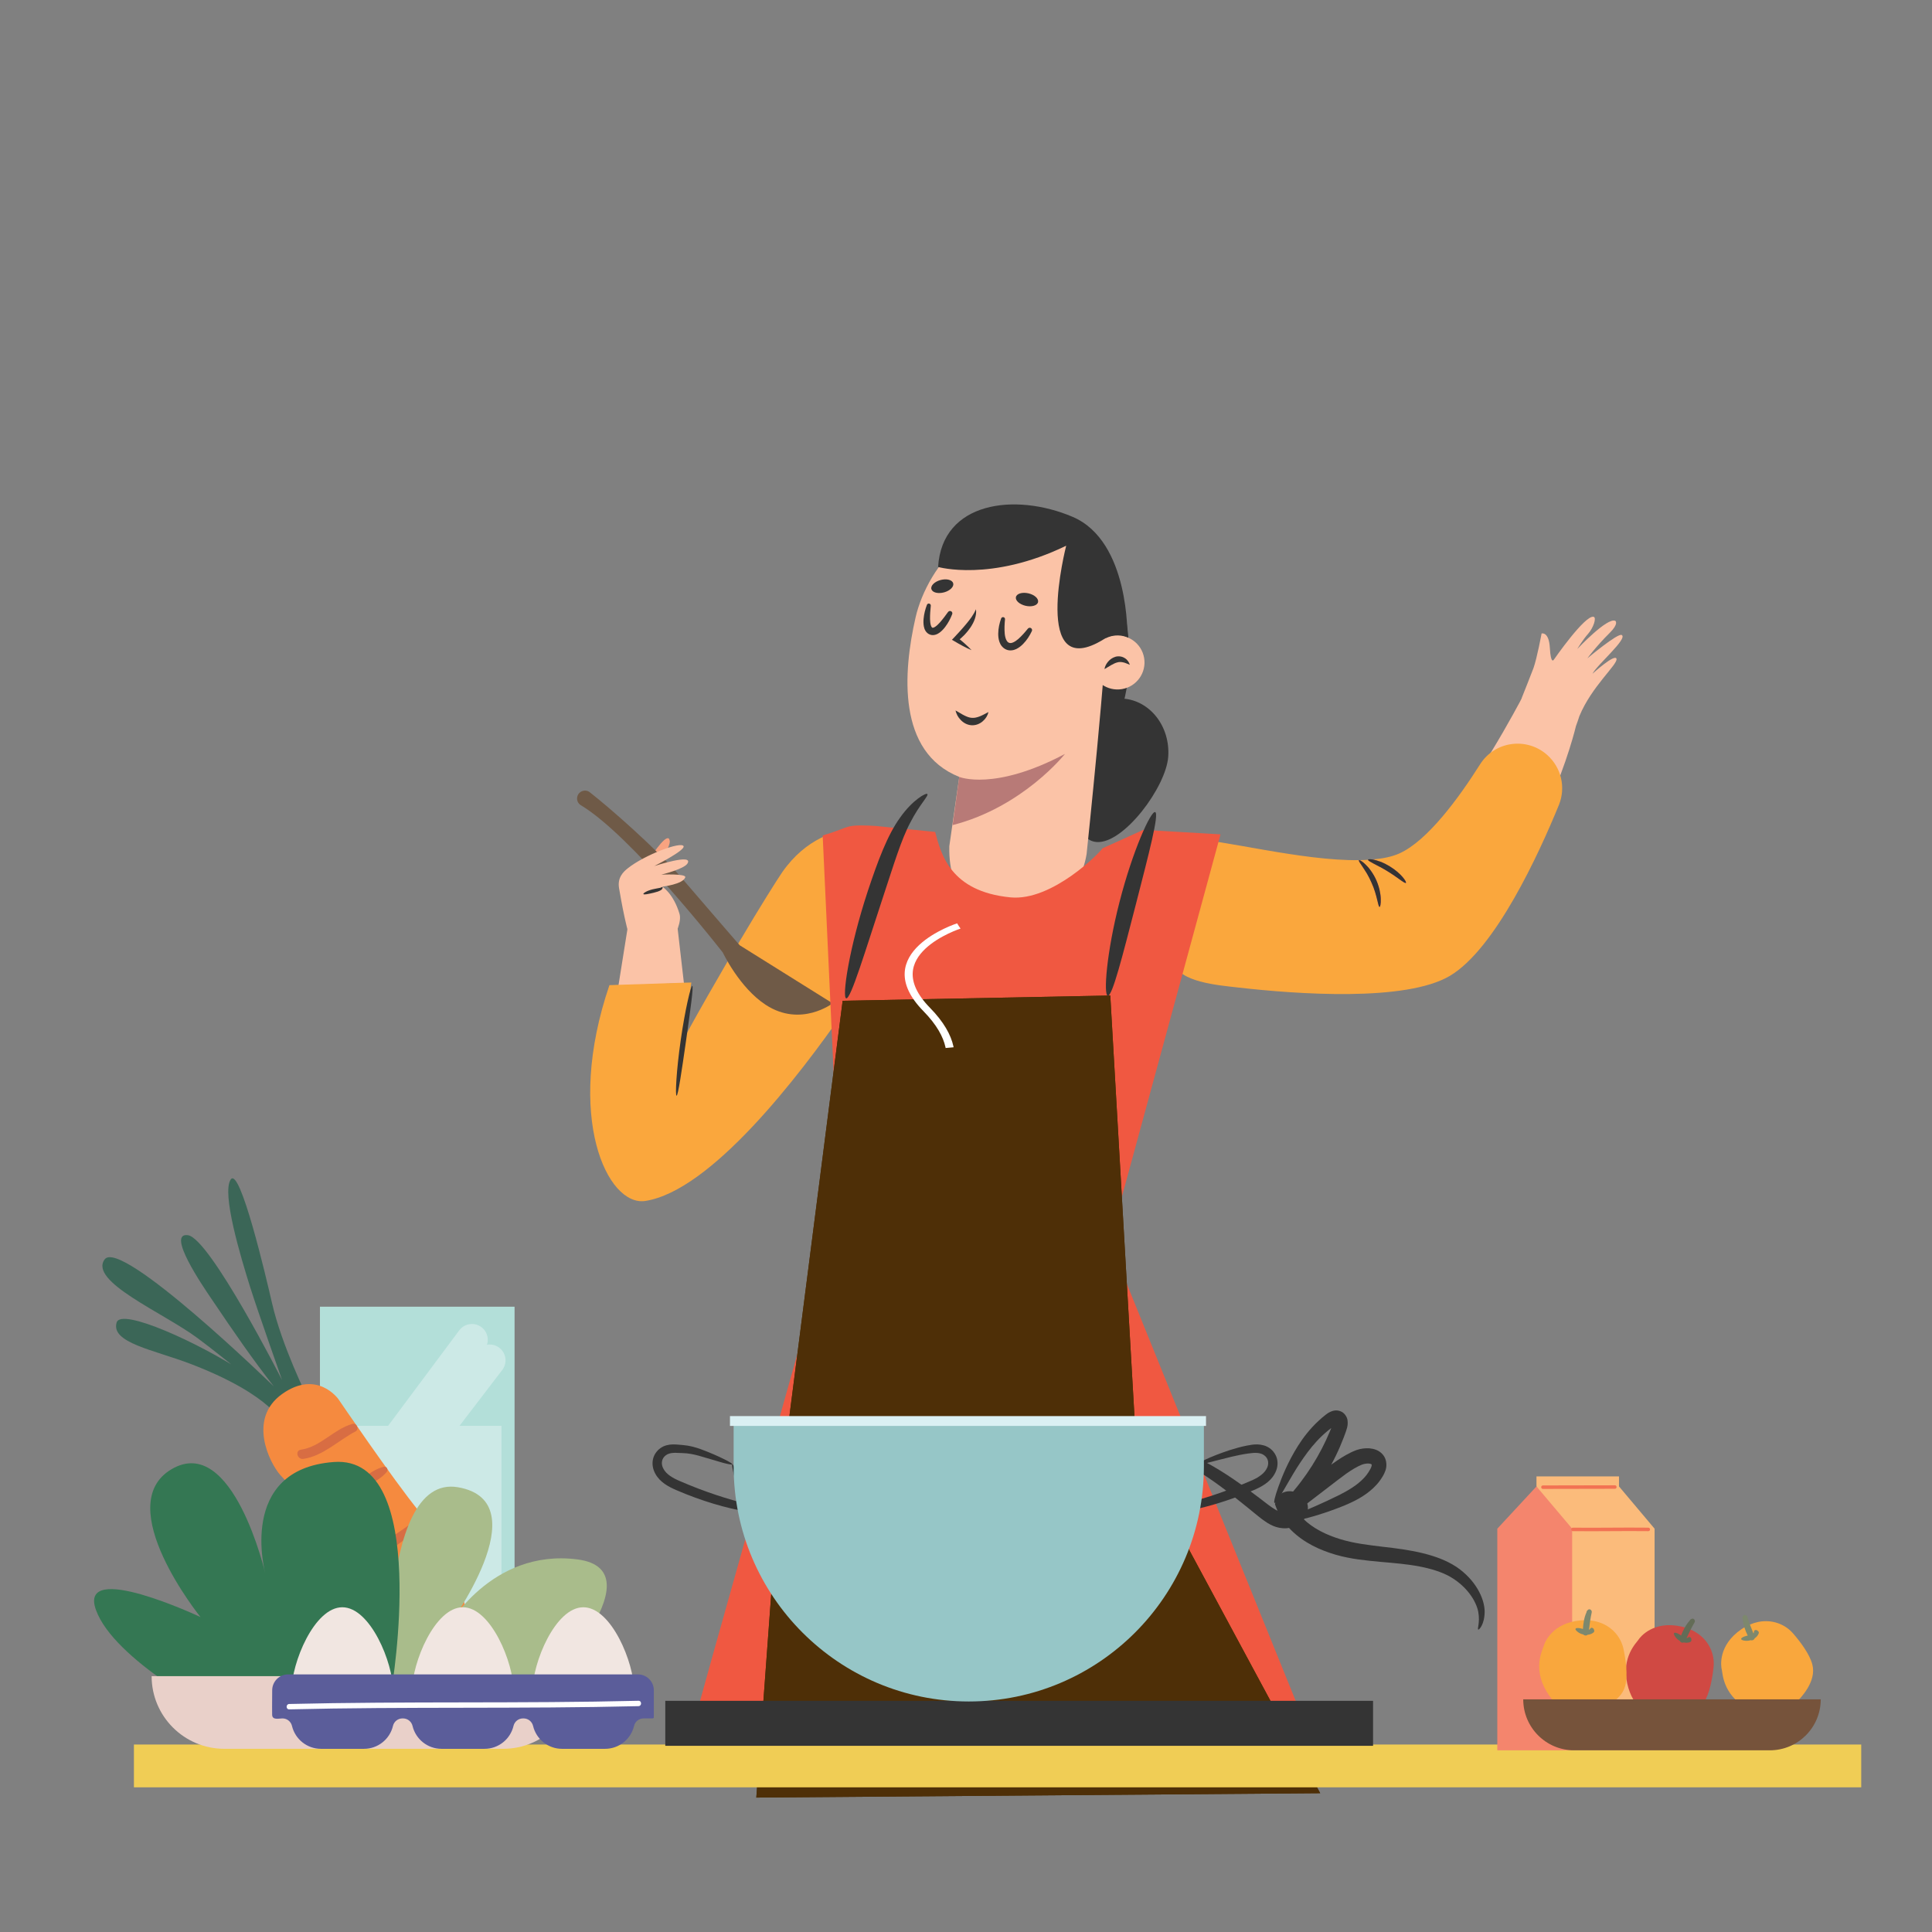 <svg xmlns="http://www.w3.org/2000/svg" xmlns:xlink="http://www.w3.org/1999/xlink" viewBox="0 0 1000 1000" width="1000" height="1000" preserveAspectRatio="xMidYMid meet" style="width: 100%; height: 100%; transform: translate3d(0px, 0px, 0px); content-visibility: visible;" id="Cooking"><rect x="0" y="0" width="1000" height="1000" fill="#808080" stroke="none"/><defs><clipPath id="__lottie_element_1904"><rect width="1000" height="1000" x="0" y="0"/></clipPath></defs><g clip-path="url(#__lottie_element_1904)"><g transform="matrix(9.182,0.63,-0.63,9.182,454.494,246.482)" opacity="1" style="display: block;"><g opacity="1" transform="matrix(1,0,0,1,14.597,14.618)"><path fill="rgb(52,52,52)" fill-opacity="1" d=" M2.762,-0.001 C2.762,1.702 0.604,5.066 -0.922,5.066 C-2.447,5.066 -2.762,1.702 -2.762,-0.001 C-2.762,-1.704 -1.526,-3.083 -0.001,-3.083 C1.525,-3.083 2.762,-1.704 2.762,-0.001z"/></g><g opacity="1" transform="matrix(1,0,0,1,9.581,8.291)"><path fill="rgb(52,52,52)" fill-opacity="1" d=" M2.951,7.533 C2.951,7.533 6.916,4.272 4.393,-2.88 C2.752,-7.534 -6.916,5.71 2.951,7.533z"/></g><g opacity="1" transform="matrix(1,0,0,1,7.853,12.927)"><path fill="rgb(251,195,167)" fill-opacity="1" d=" M-5.204,-5.157 C-4.761,-7.953 -1.977,-12.628 2.969,-9.751 C4.525,-8.845 5.187,-7.195 5.503,-5.48 C5.724,-4.285 5.301,7.464 5.301,7.464 C4.882,12.172 -2.189,13.289 -2.432,7.557 C-2.432,7.557 -2.141,3.632 -2.141,3.632 C-5.724,2.481 -5.701,-2.018 -5.204,-5.157z"/></g><g opacity="1" transform="matrix(1,0,0,1,8.539,17.076)"><path fill="rgb(184,122,119)" fill-opacity="1" d=" M-2.827,-0.517 C-2.827,-0.517 -0.803,0.16 3.015,-2.213 C3.015,-2.213 0.869,0.928 -3.015,2.213 C-3.015,2.213 -2.827,-0.517 -2.827,-0.517z"/></g><g opacity="1" transform="matrix(1,0,0,1,14.149,9.528)"><path fill="rgb(251,195,167)" fill-opacity="1" d=" M1.477,-0.358 C1.675,0.457 1.174,1.279 0.359,1.477 C-0.457,1.674 -1.279,1.174 -1.477,0.359 C-1.675,-0.457 -1.174,-1.278 -0.359,-1.476 C0.456,-1.674 1.279,-1.173 1.477,-0.358z"/></g><g opacity="1" transform="matrix(1,0,0,1,14.148,9.554)"><path fill="rgb(52,52,52)" fill-opacity="1" d=" M-0.704,0.398 C-0.689,0.238 -0.623,0.092 -0.529,-0.035 C-0.434,-0.164 -0.302,-0.273 -0.135,-0.337 C0.033,-0.399 0.239,-0.384 0.389,-0.299 C0.546,-0.222 0.646,-0.085 0.704,0.059 C0.548,0.012 0.425,-0.043 0.303,-0.055 C0.184,-0.07 0.082,-0.064 -0.023,-0.023 C-0.236,0.053 -0.444,0.223 -0.704,0.398z"/></g><g opacity="1" transform="matrix(1,0,0,1,6.174,13.211)"><path fill="rgb(52,52,52)" fill-opacity="1" d=" M-0.928,-0.365 C-0.736,-0.282 -0.58,-0.185 -0.421,-0.122 C-0.264,-0.055 -0.119,-0.012 0.019,-0.014 C0.157,-0.013 0.296,-0.054 0.448,-0.124 C0.599,-0.195 0.752,-0.297 0.928,-0.404 C0.894,-0.199 0.794,-0.011 0.638,0.139 C0.488,0.291 0.261,0.404 0.018,0.402 C-0.225,0.402 -0.445,0.291 -0.598,0.148 C-0.76,0.009 -0.866,-0.17 -0.928,-0.365z"/></g><g opacity="1" transform="matrix(1,0,0,1,5.41,8.245)"><path fill="rgb(52,52,52)" fill-opacity="1" d=" M0.592,-1.156 C0.637,-0.981 0.615,-0.792 0.57,-0.617 C0.524,-0.439 0.446,-0.273 0.358,-0.117 C0.176,0.195 -0.051,0.466 -0.324,0.701 C-0.324,0.701 -0.35,0.486 -0.35,0.486 C-0.054,0.692 0.236,0.906 0.505,1.156 C0.157,1.036 -0.169,0.883 -0.491,0.721 C-0.491,0.721 -0.637,0.648 -0.637,0.648 C-0.637,0.648 -0.517,0.505 -0.517,0.505 C-0.412,0.38 -0.308,0.244 -0.204,0.115 C-0.102,-0.019 0.003,-0.15 0.098,-0.285 C0.292,-0.557 0.476,-0.82 0.592,-1.156z"/></g><g opacity="1" transform="matrix(1,0,0,1,8.288,8.359)"><path fill="rgb(52,52,52)" fill-opacity="1" d=" M-0.616,-0.813 C-0.624,-0.548 -0.618,-0.273 -0.578,-0.025 C-0.54,0.224 -0.438,0.449 -0.301,0.482 C-0.179,0.536 0.032,0.411 0.208,0.232 C0.383,0.054 0.55,-0.163 0.7,-0.378 C0.7,-0.378 0.704,-0.383 0.704,-0.383 C0.746,-0.444 0.828,-0.459 0.888,-0.417 C0.94,-0.381 0.958,-0.316 0.936,-0.26 C0.828,0.013 0.691,0.265 0.493,0.497 C0.394,0.611 0.28,0.72 0.129,0.807 C-0.017,0.891 -0.238,0.946 -0.436,0.872 C-0.632,0.803 -0.772,0.636 -0.837,0.48 C-0.906,0.322 -0.932,0.165 -0.941,0.014 C-0.958,-0.289 -0.915,-0.571 -0.836,-0.852 C-0.819,-0.912 -0.757,-0.947 -0.698,-0.93 C-0.647,-0.917 -0.614,-0.869 -0.616,-0.818 C-0.616,-0.818 -0.616,-0.813 -0.616,-0.813z"/></g><g opacity="1" transform="matrix(1,0,0,1,3.903,7.829)"><path fill="rgb(52,52,52)" fill-opacity="1" d=" M-0.447,-0.758 C-0.456,-0.508 -0.458,-0.251 -0.438,-0.012 C-0.425,0.107 -0.408,0.223 -0.374,0.318 C-0.34,0.417 -0.293,0.463 -0.268,0.462 C-0.252,0.471 -0.182,0.453 -0.102,0.385 C-0.022,0.322 0.054,0.232 0.128,0.139 C0.274,-0.05 0.413,-0.266 0.544,-0.478 C0.544,-0.478 0.548,-0.482 0.548,-0.482 C0.587,-0.544 0.668,-0.563 0.73,-0.525 C0.783,-0.492 0.804,-0.428 0.786,-0.372 C0.704,-0.112 0.598,0.132 0.445,0.365 C0.369,0.482 0.281,0.594 0.163,0.699 C0.102,0.751 0.032,0.801 -0.057,0.837 C-0.146,0.874 -0.266,0.893 -0.378,0.859 C-0.489,0.829 -0.584,0.753 -0.641,0.674 C-0.699,0.594 -0.732,0.513 -0.753,0.437 C-0.794,0.283 -0.804,0.14 -0.801,0.001 C-0.795,-0.279 -0.746,-0.541 -0.667,-0.801 C-0.649,-0.86 -0.586,-0.893 -0.527,-0.874 C-0.477,-0.86 -0.445,-0.814 -0.447,-0.764 C-0.447,-0.764 -0.447,-0.758 -0.447,-0.758z"/></g><g opacity="1" transform="matrix(1,0,0,1,8.83,6.348)"><path fill="rgb(52,52,52)" fill-opacity="1" d=" M0.63,0.1 C0.6,0.295 0.293,0.41 -0.055,0.355 C-0.404,0.3 -0.661,0.097 -0.631,-0.098 C-0.601,-0.295 -0.293,-0.41 0.055,-0.355 C0.403,-0.3 0.66,-0.096 0.63,0.1z"/></g><g opacity="1" transform="matrix(1,0,0,1,4.026,5.924)"><path fill="rgb(52,52,52)" fill-opacity="1" d=" M0.6,-0.208 C0.668,-0.021 0.455,0.225 0.124,0.339 C-0.208,0.454 -0.531,0.395 -0.6,0.208 C-0.668,0.02 -0.455,-0.225 -0.123,-0.339 C0.208,-0.454 0.532,-0.395 0.6,-0.208z"/></g><g opacity="1" transform="matrix(1,0,0,1,9.162,6.131)"><path fill="rgb(52,52,52)" fill-opacity="1" d=" M-5.445,-1.27 C-5.445,-1.27 -2.425,-0.618 1.66,-2.955 C1.66,-2.955 0.183,4.992 4.146,2.136 C4.146,2.136 4.697,1.714 5.288,1.89 C5.288,1.89 5.445,1.941 5.445,1.941 C5.445,1.941 5.224,-3.456 1.903,-4.602 C-1.417,-5.749 -5.474,-4.954 -5.445,-1.27z"/></g></g><g transform="matrix(6.9,0.129,-0.129,6.9,591.263,279.913)" opacity="1" style="display: block;"><g opacity="1" transform="matrix(1,0,0,1,25.793,18.914)"><path fill="rgb(251,195,167)" fill-opacity="1" d=" M-2.185,10.463 C-4.127,11.979 -6.675,13.141 -9.046,13.991 C-9.728,11.411 -10.328,8.814 -10.773,6.192 C-8.92,5.809 -6.896,5.114 -4.989,3.815 C-2.091,1.84 1.767,-5.453 2.732,-7.339 C2.78,-7.438 2.829,-7.537 2.877,-7.636 C2.877,-7.636 2.87,-7.639 2.87,-7.639 C2.87,-7.639 3.618,-9.619 3.718,-9.918 C3.97,-10.668 4.277,-12.523 4.277,-12.523 C4.277,-12.523 4.825,-12.704 4.918,-11.449 C5.01,-10.193 5.227,-10.566 5.227,-10.566 C5.227,-10.566 7.503,-13.991 8.155,-13.847 C8.398,-13.792 8.15,-13.01 7.762,-12.559 C7.375,-12.11 6.974,-11.407 6.974,-11.407 C6.974,-11.407 9.194,-13.861 9.79,-13.572 C9.79,-13.572 10.086,-13.383 9.376,-12.654 C8.391,-11.643 7.744,-10.723 7.744,-10.723 C7.744,-10.723 9.995,-12.68 10.287,-12.523 C10.773,-12.264 8.493,-10.268 8.152,-9.578 C8.152,-9.578 9.837,-11.167 9.932,-10.722 C10.023,-10.296 8.099,-8.619 7.226,-6.375 C7.161,-6.155 7.08,-5.903 6.982,-5.622 C6.982,-5.622 6.983,-5.623 6.983,-5.623 C6.983,-5.623 4.68,5.102 -2.185,10.463z"/></g><g opacity="1" transform="matrix(1,0,0,1,16.059,24.189)"><path fill="rgb(250,167,61)" fill-opacity="1" d=" M14.605,-8.695 C15.68,-7.772 16.06,-6.279 15.548,-4.958 C14.119,-1.269 10.993,5.909 7.615,8.005 C4.326,10.033 -3.841,9.594 -8.247,9.176 C-9.716,9.037 -12.773,8.846 -13.059,7.398 C-13.059,7.398 -14.615,5.064 -14.615,5.064 C-16.465,3.109 -14.534,-1.328 -11.895,-1.865 C-9.886,-1.955 -3.676,-0.395 0.654,-0.546 C0.645,-0.546 0.635,-0.546 0.635,-0.535 C0.555,-0.455 1.174,0.164 1.605,1.124 C2.054,2.055 2.126,2.936 2.245,2.936 C2.295,2.936 2.345,2.716 2.325,2.346 C2.315,1.976 2.205,1.465 1.975,0.954 C1.734,0.435 1.416,0.035 1.146,-0.215 C0.916,-0.434 0.725,-0.546 0.654,-0.546 C0.884,-0.555 1.105,-0.564 1.314,-0.585 C1.314,-0.465 2.004,-0.215 2.764,0.236 C3.544,0.686 4.106,1.176 4.186,1.096 C4.265,1.026 3.805,0.374 2.965,-0.115 C2.456,-0.416 1.964,-0.565 1.654,-0.615 C2.424,-0.695 3.105,-0.845 3.654,-1.105 C5.736,-2.083 8.021,-5.326 9.585,-7.906 C10.652,-9.664 13.044,-10.034 14.605,-8.695z"/></g><g opacity="1" transform="matrix(1,0,0,1,17.509,25.384)"><path fill="rgb(240,88,65)" fill-opacity="1" d=" M0.875,1.15 C0.895,1.52 0.845,1.74 0.795,1.74 C0.675,1.74 0.605,0.861 0.155,-0.07 C-0.275,-1.03 -0.895,-1.65 -0.815,-1.73 C-0.815,-1.741 -0.805,-1.74 -0.795,-1.74 C-0.725,-1.74 -0.535,-1.63 -0.305,-1.411 C-0.035,-1.161 0.285,-0.759 0.525,-0.24 C0.755,0.271 0.865,0.78 0.875,1.15z"/></g><g opacity="1" transform="matrix(1,0,0,1,18.85,24.469)"><path fill="rgb(240,88,65)" fill-opacity="1" d=" M1.395,0.815 C1.315,0.895 0.755,0.405 -0.025,-0.045 C-0.785,-0.496 -1.475,-0.746 -1.475,-0.866 C-1.355,-0.866 -1.245,-0.875 -1.135,-0.895 C-0.825,-0.845 -0.335,-0.696 0.175,-0.395 C1.015,0.094 1.475,0.745 1.395,0.815z"/></g><g opacity="1" transform="matrix(1,0,0,1,17.509,25.384)"><path fill="rgb(52,52,52)" fill-opacity="1" d=" M0.795,1.74 C0.675,1.74 0.605,0.86 0.155,-0.071 C-0.275,-1.031 -0.895,-1.65 -0.815,-1.73 C-0.815,-1.74 -0.805,-1.74 -0.795,-1.74 C-0.725,-1.74 -0.535,-1.63 -0.305,-1.41 C-0.035,-1.16 0.285,-0.76 0.525,-0.24 C0.755,0.27 0.865,0.78 0.875,1.15 C0.895,1.52 0.845,1.74 0.795,1.74z"/></g><g opacity="1" transform="matrix(1,0,0,1,18.85,24.454)"><path fill="rgb(52,52,52)" fill-opacity="1" d=" M1.395,0.83 C1.315,0.91 0.755,0.42 -0.025,-0.03 C-0.785,-0.481 -1.475,-0.731 -1.475,-0.851 C-1.475,-0.851 -1.475,-0.86 -1.475,-0.86 C-1.465,-0.9 -1.335,-0.91 -1.135,-0.88 C-0.825,-0.83 -0.335,-0.681 0.175,-0.38 C1.015,0.109 1.475,0.76 1.395,0.83z"/></g></g><g transform="matrix(6.864,-1.064,1.064,6.864,254.272,368.44)" opacity="1" style="display: block;"><g opacity="1" transform="matrix(1,0,0,1,8.745,19.546)"><path fill="rgb(251,195,167)" fill-opacity="1" d=" M-2.505,2.066 C-2.505,2.066 -0.993,-2.624 -0.993,-2.624 C-0.993,-2.624 2.505,-1.432 2.505,-1.432 C2.505,-1.432 2.346,2.624 2.346,2.624 C2.346,2.624 -2.505,2.066 -2.505,2.066z"/></g><g opacity="1" transform="matrix(1,0,0,1,14.156,25.207)"><path fill="rgb(250,167,61)" fill-opacity="1" d=" M11.266,-12.46 C11.266,-12.46 11.266,-12.46 11.266,-12.46 C12.556,-12.366 13.384,-11.048 12.91,-9.845 C12.91,-9.845 10.229,-3.038 10.229,-3.038 C10.229,-3.038 8.516,0.75 8.516,0.75 C4.276,5.22 -3.455,12.57 -8.395,12.57 C-11.255,12.57 -13.384,5.45 -8.574,-3.731 C-8.574,-3.731 -7.895,-3.65 -7.895,-3.65 C-7.895,-3.65 -3.064,-3.061 -3.064,-3.061 C-3.064,-3.061 -2.514,-2.99 -2.514,-2.99 C-2.514,-2.99 -2.674,-2.44 -2.674,-2.44 C-2.674,-2.44 -2.674,-2.43 -2.674,-2.43 C-2.674,-2.43 -3.624,0.95 -3.624,0.95 C-3.544,0.85 -3.465,0.75 -3.395,0.649 C-2.045,-1.101 -0.754,-2.71 0.396,-4.13 C0.746,-4.54 1.065,-4.94 1.385,-5.32 C3.455,-7.84 4.965,-9.57 5.445,-10.08 C7.585,-12.311 9.896,-12.57 11.266,-12.45 C11.266,-12.45 11.266,-12.46 11.266,-12.46z"/></g><g opacity="1" transform="matrix(1,0,0,1,10.47,26.425)"><path fill="rgb(52,52,52)" fill-opacity="1" d=" M-1.206,3.958 C-1.311,3.932 -0.936,2.111 -0.268,-0.077 C0.398,-2.269 1.103,-3.987 1.204,-3.95 C1.31,-3.913 0.776,-2.142 0.113,0.04 C-0.552,2.219 -1.098,3.986 -1.206,3.958z"/></g><g opacity="1" transform="matrix(1,0,0,1,10.793,11.983)"><path fill="rgb(248,163,128)" fill-opacity="1" d=" M-0.249,1.176 C0.037,0.875 0.875,-0.041 0.878,-0.451 C0.882,-1.175 -0.349,0.125 -0.883,0.725 C-0.659,0.868 -0.441,1.017 -0.249,1.176z"/></g><g opacity="1" transform="matrix(1,0,0,1,13.538,16.769)"><path fill="rgb(111,90,71)" fill-opacity="1" d=" M-8.162,-9.56 C-7.988,-9.941 -7.484,-10.025 -7.198,-9.719 C-5.876,-8.312 -2.912,-4.772 -1.422,-2.374 C0.69,1.025 2.089,3.253 2.089,3.253 C2.089,3.253 8.272,8.593 8.272,8.593 C8.272,8.593 5.658,10.025 3.338,7.949 C1.582,6.378 0.765,3.598 0.765,3.598 C0.765,3.598 -4.614,-6.064 -8.005,-8.867 C-8.21,-9.036 -8.272,-9.319 -8.162,-9.56z"/></g><g opacity="1" transform="matrix(1,0,0,1,10.351,16.075)"><path fill="rgb(251,195,167)" fill-opacity="1" d=" M-2.528,3.295 C-2.907,1.771 -2.935,-0.699 -2.953,-1.622 C-2.969,-2.436 -2.44,-2.79 -2.099,-2.986 C-0.691,-3.798 2.171,-4.386 2.278,-3.985 C2.365,-3.657 -0.106,-2.857 -0.106,-2.857 C-0.106,-2.857 2.969,-3.363 2.364,-2.663 C2.041,-2.29 0.313,-2.144 0.313,-2.144 C0.313,-2.144 2.189,-1.946 2.046,-1.671 C1.791,-1.183 0.248,-1.25 0.248,-1.25 C0.248,-1.25 0.99,-0.626 1.206,0.953 C1.363,2.101 -0.992,4.386 -0.992,4.386 C-0.992,4.386 -2.528,3.295 -2.528,3.295z"/></g><g opacity="1" transform="matrix(1,0,0,1,9.865,15.034)"><path fill="rgb(52,52,52)" fill-opacity="1" d=" M-0.742,0.121 C-0.76,0.052 -0.425,-0.09 0.008,-0.123 C0.222,-0.143 0.415,-0.135 0.533,-0.145 C0.65,-0.148 0.699,-0.194 0.738,-0.182 C0.753,-0.174 0.759,-0.145 0.738,-0.098 C0.718,-0.049 0.66,0.002 0.585,0.035 C0.434,0.102 0.24,0.121 0.031,0.142 C-0.384,0.174 -0.724,0.194 -0.742,0.121z"/></g></g><g transform="matrix(13.732,0,0,14.574,398.08,399.97)" opacity="1" style="display: block;"><g opacity="1" transform="matrix(1,0,0,1,9.953,14.526)"><path fill="rgb(240,88,65)" fill-opacity="1" d=" M2.975,2.332 C2.975,2.332 10.153,19.034 10.153,19.034 C10.153,19.034 -12.271,19.906 -12.271,19.906 C-12.271,19.906 -12.882,19.586 -12.882,19.586 C-12.962,19.676 -7.216,0.621 -7.296,0.711 C-7.346,0.761 -7.246,0.652 -7.296,0.711 C-7.296,0.711 -7.933,-12.294 -7.933,-12.294 C-7.853,-12.325 -7.783,-12.345 -7.703,-12.365 C-6.993,-12.584 -7.03,-12.655 -6.47,-12.655 C-6.27,-12.655 -6.09,-12.645 -5.92,-12.635 C-5.92,-12.635 -3.693,-12.424 -3.693,-12.424 C-3.473,-11.645 -3.129,-10.31 -0.859,-10.1 C0.731,-9.951 2.566,-11.738 2.611,-11.841 C2.611,-11.841 4.155,-12.498 4.155,-12.498 C4.155,-12.498 7.063,-12.338 7.063,-12.338 C7.063,-12.338 2.935,1.952 2.935,1.952 C2.635,1.912 3.125,1.973 2.935,1.952 C2.935,1.952 2.975,2.332 2.975,2.332z"/></g></g><g transform="matrix(12.244,0,0,12.244,369.854,390.393)" opacity="1" style="display: block;"><g opacity="1" transform="matrix(1,0,0,1,13.684,27.153)"><path fill="rgb(78,47,7)" fill-opacity="1" d=" M-8.269,-16.731 C-8.269,-16.731 3.045,-16.953 3.045,-16.953 C3.045,-16.953 4.154,2.348 4.154,2.348 C4.154,2.348 11.919,16.768 11.919,16.768 C11.919,16.768 -11.919,16.953 -11.919,16.953 C-11.919,16.953 -11.027,4.783 -11.027,4.783 C-11.027,4.783 -8.269,-16.731 -8.269,-16.731z"/><path fill="rgb(78,47,7)" fill-opacity="1" d=" M-8.269,-16.731 C-8.269,-16.731 3.045,-16.953 3.045,-16.953 C3.045,-16.953 4.154,2.348 4.154,2.348 C4.154,2.348 11.919,16.768 11.919,16.768 C11.919,16.768 -11.919,16.953 -11.919,16.953 C-11.919,16.953 -11.027,4.783 -11.027,4.783 C-11.027,4.783 -8.269,-16.731 -8.269,-16.731z"/></g><g opacity="1" transform="matrix(1,0,0,0.859,17.624,6.314)"><path fill="rgb(52,52,52)" fill-opacity="1" d=" M-1,4.533 C-1.187,4.508 -1.059,2.417 -0.501,-0.096 C0.053,-2.611 0.818,-4.56 0.999,-4.504 C1.187,-4.446 0.729,-2.429 0.182,0.055 C-0.37,2.537 -0.805,4.56 -1,4.533z"/></g><g opacity="1" transform="matrix(1,0,0,0.845,7.225,5.987)"><path fill="rgb(52,52,52)" fill-opacity="1" d=" M1.768,-5.097 C1.843,-5.02 1.439,-4.567 1.061,-3.693 C0.668,-2.83 0.34,-1.521 -0.066,-0.076 C-0.869,2.805 -1.464,5.164 -1.658,5.128 C-1.844,5.094 -1.552,2.652 -0.74,-0.264 C-0.332,-1.709 0.078,-3.039 0.622,-3.921 C1.152,-4.81 1.716,-5.164 1.768,-5.097z"/></g><g opacity="1" transform="matrix(1,0,0,1,26.03,30.112)"><path fill="rgb(52,52,52)" fill-opacity="1" d=" M-2.026,2.324 C-2.056,2.22 -1.073,1.921 0.383,1.201 C0.738,1.019 1.118,0.803 1.412,0.495 C1.485,0.418 1.552,0.336 1.609,0.247 C1.666,0.161 1.724,0.055 1.742,-0.012 C1.762,-0.086 1.742,-0.092 1.74,-0.096 C1.744,-0.097 1.694,-0.125 1.609,-0.128 C1.525,-0.131 1.422,-0.113 1.332,-0.079 C1.241,-0.042 1.113,0.021 1.006,0.085 C0.782,0.216 0.56,0.381 0.328,0.559 C-0.144,0.921 -0.63,1.296 -1.13,1.678 C-1.203,1.734 -1.276,1.789 -1.343,1.84 C-1.343,1.84 -1.813,1.327 -1.813,1.327 C-1.011,0.454 -0.42,-0.525 -0.025,-1.469 C-0.025,-1.469 0.047,-1.646 0.047,-1.646 C0.071,-1.706 0.097,-1.766 0.105,-1.796 C0.117,-1.832 0.118,-1.867 0.119,-1.861 C0.114,-1.858 0.152,-1.785 0.197,-1.775 C0.252,-1.756 0.271,-1.776 0.248,-1.768 C0.227,-1.76 0.197,-1.744 0.154,-1.712 C0.063,-1.644 -0.029,-1.581 -0.112,-1.508 C-0.452,-1.229 -0.729,-0.912 -0.961,-0.605 C-1.423,0.014 -1.726,0.583 -1.952,0.965 C-2.175,1.35 -2.314,1.559 -2.358,1.54 C-2.401,1.52 -2.345,1.276 -2.194,0.852 C-2.04,0.43 -1.802,-0.182 -1.361,-0.883 C-1.139,-1.232 -0.859,-1.6 -0.489,-1.939 C-0.4,-2.027 -0.298,-2.106 -0.197,-2.189 C-0.146,-2.231 -0.071,-2.282 0.022,-2.322 C0.112,-2.361 0.263,-2.406 0.436,-2.335 C0.599,-2.277 0.715,-2.087 0.727,-1.958 C0.747,-1.825 0.729,-1.73 0.709,-1.641 C0.685,-1.546 0.66,-1.488 0.639,-1.424 C0.639,-1.424 0.568,-1.232 0.568,-1.232 C0.181,-0.207 -0.436,0.857 -1.297,1.799 C-1.297,1.799 -1.766,1.285 -1.766,1.285 C-1.699,1.233 -1.626,1.178 -1.553,1.122 C-1.051,0.743 -0.56,0.373 -0.086,0.014 C0.154,-0.164 0.404,-0.345 0.676,-0.495 C0.817,-0.572 0.943,-0.637 1.113,-0.699 C1.287,-0.757 1.461,-0.782 1.65,-0.771 C1.831,-0.753 2.067,-0.701 2.236,-0.486 C2.401,-0.278 2.393,0.011 2.327,0.178 C2.264,0.356 2.183,0.47 2.099,0.59 C2.015,0.708 1.919,0.812 1.82,0.906 C1.42,1.281 0.978,1.485 0.59,1.65 C-0.972,2.278 -2.006,2.406 -2.026,2.324z"/></g><g opacity="1" transform="matrix(1,0,0,1,25.25,33.084)"><path fill="rgb(52,52,52)" fill-opacity="1" d=" M7.036,3.92 C6.979,3.898 7.117,3.632 7.035,3.175 C6.953,2.73 6.568,2.104 5.848,1.687 C5.5,1.487 5.039,1.346 4.546,1.251 C4.048,1.155 3.496,1.108 2.902,1.057 C2.312,1.001 1.664,0.946 1.003,0.754 C0.35,0.563 -0.33,0.259 -0.881,-0.289 C-1.166,-0.573 -1.394,-0.923 -1.525,-1.285 C-1.525,-1.285 -1.56,-1.383 -1.56,-1.383 C-1.56,-1.383 -1.532,-1.502 -1.532,-1.502 C-1.493,-1.673 -1.319,-1.852 -1.152,-1.895 C-0.985,-1.948 -0.844,-1.932 -0.719,-1.897 C-0.594,-1.86 -0.48,-1.799 -0.379,-1.702 C-0.278,-1.608 -0.19,-1.464 -0.171,-1.297 C-0.139,-0.988 -0.295,-0.748 -0.471,-0.602 C-0.651,-0.456 -0.853,-0.386 -1.062,-0.364 C-1.514,-0.336 -1.826,-0.546 -2.074,-0.722 C-2.319,-0.908 -2.512,-1.076 -2.723,-1.245 C-3.547,-1.917 -4.295,-2.481 -4.969,-2.872 C-6.317,-3.663 -7.307,-3.766 -7.286,-3.878 C-7.282,-3.916 -7.031,-3.942 -6.583,-3.877 C-6.135,-3.815 -5.488,-3.644 -4.749,-3.286 C-4.008,-2.931 -3.195,-2.383 -2.34,-1.734 C-1.916,-1.428 -1.446,-0.979 -1.126,-1.03 C-1.045,-1.04 -0.958,-1.076 -0.908,-1.122 C-0.882,-1.144 -0.866,-1.166 -0.859,-1.184 C-0.855,-1.192 -0.853,-1.2 -0.851,-1.208 C-0.851,-1.212 -0.852,-1.216 -0.85,-1.22 C-0.85,-1.22 -0.85,-1.222 -0.85,-1.222 C-0.85,-1.222 -0.85,-1.223 -0.85,-1.223 C-0.859,-1.223 -0.766,-1.22 -0.805,-1.222 C-0.805,-1.222 -0.805,-1.221 -0.805,-1.221 C-0.805,-1.221 -0.799,-1.221 -0.799,-1.221 C-0.797,-1.222 -0.809,-1.22 -0.833,-1.207 C-0.859,-1.189 -0.841,-1.203 -0.853,-1.204 C-0.862,-1.213 -0.886,-1.226 -0.909,-1.233 C-0.921,-1.235 -0.93,-1.236 -0.936,-1.237 C-0.939,-1.238 -0.938,-1.231 -0.941,-1.24 C-0.944,-1.262 -0.945,-1.278 -0.954,-1.299 C-0.98,-1.377 -1.012,-1.353 -0.921,-1.325 C-0.921,-1.325 -0.872,-1.525 -0.872,-1.525 C-0.774,-1.26 -0.605,-1.003 -0.383,-0.782 C0.042,-0.355 0.619,-0.08 1.199,0.097 C1.778,0.276 2.381,0.343 2.971,0.416 C4.143,0.545 5.28,0.723 6.109,1.268 C6.92,1.816 7.295,2.595 7.305,3.147 C7.306,3.711 7.059,3.942 7.036,3.92z"/></g></g><g transform="matrix(0.824,0,0,0.596,755.177,815.074)" opacity="1" style="display: none;"><g opacity="1" transform="matrix(1,0,0,1,0,0)"><path stroke-linecap="butt" stroke-linejoin="miter" fill-opacity="0" stroke-miterlimit="4" stroke-dasharray=" 367" stroke-dashoffset="-358" stroke="rgb(255,255,255)" stroke-opacity="1" stroke-width="10" d=" M-364,-50 C-364,-50 -294,-106 -362,-202 C-430,-298 -322,-346 -322,-346"/></g></g><g transform="matrix(0.588,0,0,0.425,761.413,765.338)" opacity="1" style="display: none;"><g opacity="1" transform="matrix(1,0,0,1,0,0)"><path stroke-linecap="butt" stroke-linejoin="miter" fill-opacity="0" stroke-miterlimit="4" stroke-dasharray=" 367" stroke-dashoffset="-358" stroke="rgb(255,255,255)" stroke-opacity="1" stroke-width="10" d=" M-364,-50 C-364,-50 -294,-106 -362,-202 C-430,-298 -322,-346 -322,-346"/></g></g><g transform="matrix(0.485,0,0,0.35,706.493,593.588)" opacity="1" style="display: none;"><g opacity="1" transform="matrix(1,0,0,1,0,0)"><path stroke-linecap="butt" stroke-linejoin="miter" fill-opacity="0" stroke-miterlimit="4" stroke-dasharray=" 367" stroke-dashoffset="-358" stroke="rgb(255,255,255)" stroke-opacity="1" stroke-width="10" d=" M-364,-50 C-364,-50 -294,-106 -362,-202 C-430,-298 -322,-346 -322,-346"/></g></g><g transform="matrix(0.824,0,0,0.596,755.177,815.074)" opacity="1" style="display: none;"><g opacity="1" transform="matrix(1,0,0,1,0,0)"><path stroke-linecap="butt" stroke-linejoin="miter" fill-opacity="0" stroke-miterlimit="4" stroke-dasharray=" 367" stroke-dashoffset="-358" stroke="rgb(255,255,255)" stroke-opacity="1" stroke-width="10" d=" M-364,-50 C-364,-50 -294,-106 -362,-202 C-430,-298 -322,-346 -322,-346"/></g></g><g transform="matrix(0.588,0,0,0.425,743.413,741.338)" opacity="1" style="display: block;"><g opacity="1" transform="matrix(1,0,0,1,0,0)"><path stroke-linecap="butt" stroke-linejoin="miter" fill-opacity="0" stroke-miterlimit="4" stroke-dasharray=" 367" stroke-dashoffset="-358" stroke="rgb(255,255,255)" stroke-opacity="1" stroke-width="10" d=" M-364,-50 C-364,-50 -294,-106 -362,-202 C-430,-298 -322,-346 -322,-346"/></g></g><g transform="matrix(0.415,0,0,0.3,629.882,583.088)" opacity="1" style="display: block;"><g opacity="1" transform="matrix(1,0,0,1,0,0)"><path stroke-linecap="butt" stroke-linejoin="miter" fill-opacity="0" stroke-miterlimit="4" stroke-dasharray=" 367" stroke-dashoffset="-95.214" stroke="rgb(255,255,255)" stroke-opacity="1" stroke-width="10" d=" M-364,-50 C-364,-50 -294,-106 -362,-202 C-430,-298 -322,-346 -322,-346"/></g></g><g transform="matrix(0.415,0,0,0.3,629.882,583.088)" opacity="1" style="display: none;"><g opacity="1" transform="matrix(1,0,0,1,0,0)"><path stroke-linecap="butt" stroke-linejoin="miter" fill-opacity="0" stroke-miterlimit="4" stroke-dasharray=" 367" stroke-dashoffset="-358" stroke="rgb(255,255,255)" stroke-opacity="1" stroke-width="10" d=" M-364,-50 C-364,-50 -294,-106 -362,-202 C-430,-298 -322,-346 -322,-346"/></g></g><g transform="matrix(12.592,0,0,12.592,-72.36,566.376)" opacity="1" style="display: block;"><g opacity="1" transform="matrix(1,0,0,1,46.752,27.61)"><path fill="rgb(240,205,85)" fill-opacity="1" d=" M35.501,0.88 C35.501,0.88 -35.501,0.88 -35.501,0.88 C-35.501,0.88 -35.501,-0.881 -35.501,-0.881 C-35.501,-0.881 35.501,-0.881 35.501,-0.881 C35.501,-0.881 35.501,0.88 35.501,0.88z"/></g><g opacity="1" transform="matrix(1,0,0,1,47.64,25.859)"><path fill="rgb(52,52,52)" fill-opacity="1" d=" M-14.547,-0.924 C-14.547,-0.924 14.547,-0.924 14.547,-0.924 C14.547,-0.924 14.547,0.924 14.547,0.924 C14.547,0.924 -14.547,0.924 -14.547,0.924 C-14.547,0.924 -14.547,-0.924 -14.547,-0.924z"/></g><g opacity="1" transform="matrix(1,0,0,1,34.619,15.796)"><path fill="rgb(52,52,52)" fill-opacity="1" d=" M1.228,-0.581 C1.271,-0.627 1.561,0.031 1.981,1.152 C1.981,1.152 2.076,1.402 2.076,1.402 C2.076,1.402 1.805,1.357 1.805,1.357 C0.984,1.219 -0.026,0.929 -1.076,0.475 C-1.389,0.34 -1.743,0.154 -1.933,-0.193 C-2.028,-0.362 -2.076,-0.571 -2.036,-0.771 C-1.999,-0.972 -1.874,-1.147 -1.719,-1.253 C-1.564,-1.363 -1.383,-1.397 -1.22,-1.402 C-1.22,-1.402 -1.099,-1.4 -1.099,-1.4 C-1.099,-1.4 -1,-1.393 -1,-1.393 C-0.933,-1.388 -0.867,-1.381 -0.802,-1.376 C-0.53,-1.355 -0.275,-1.281 -0.067,-1.206 C0.354,-1.052 0.677,-0.901 0.899,-0.792 C1.136,-0.675 1.25,-0.598 1.228,-0.581 C1.206,-0.564 1.067,-0.587 0.844,-0.646 C0.582,-0.723 0.249,-0.821 -0.151,-0.938 C-0.362,-0.994 -0.577,-1.041 -0.824,-1.046 C-0.888,-1.048 -0.954,-1.051 -1.02,-1.053 C-1.02,-1.053 -1.123,-1.057 -1.123,-1.057 C-1.123,-1.057 -1.207,-1.053 -1.207,-1.053 C-1.315,-1.044 -1.426,-1.018 -1.507,-0.952 C-1.676,-0.83 -1.721,-0.595 -1.593,-0.385 C-1.471,-0.166 -1.214,-0.016 -0.918,0.109 C0.102,0.552 1.09,0.866 1.86,1.049 C1.86,1.049 1.684,1.253 1.684,1.253 C1.365,0.191 1.185,-0.536 1.228,-0.581z"/></g><g opacity="1" transform="matrix(1,0,0,1,56.21,15.794)"><path fill="rgb(52,52,52)" fill-opacity="1" d=" M-1.228,-0.579 C-1.185,-0.534 -1.366,0.193 -1.684,1.255 C-1.684,1.255 -1.861,1.051 -1.861,1.051 C-1.091,0.868 -0.105,0.554 0.914,0.113 C0.992,0.081 1.065,0.048 1.128,0.014 C1.198,-0.017 1.257,-0.058 1.316,-0.098 C1.432,-0.179 1.532,-0.274 1.59,-0.38 C1.72,-0.59 1.678,-0.823 1.51,-0.947 C1.342,-1.078 1.102,-1.063 0.849,-1.027 C0.602,-0.993 0.371,-0.942 0.159,-0.893 C-0.687,-0.689 -1.208,-0.524 -1.228,-0.579 C-1.247,-0.628 -0.762,-0.886 0.084,-1.165 C0.296,-1.232 0.531,-1.301 0.794,-1.352 C0.931,-1.375 1.056,-1.405 1.228,-1.4 C1.391,-1.393 1.571,-1.355 1.725,-1.245 C1.879,-1.138 2.002,-0.962 2.038,-0.762 C2.076,-0.561 2.026,-0.353 1.929,-0.186 C1.739,0.159 1.383,0.345 1.072,0.479 C0.023,0.932 -0.986,1.221 -1.805,1.359 C-1.805,1.359 -2.076,1.406 -2.076,1.406 C-2.076,1.406 -1.982,1.154 -1.982,1.154 C-1.561,0.033 -1.271,-0.625 -1.228,-0.579z"/></g><g opacity="1" transform="matrix(1,0,0,1,45.568,19.179)"><path fill="rgb(150,198,199)" fill-opacity="1" d=" M0.001,5.782 C0.001,5.782 0.001,5.782 0.001,5.782 C-5.336,5.782 -9.665,1.455 -9.665,-3.883 C-9.665,-3.883 -9.665,-5.782 -9.665,-5.782 C-9.665,-5.782 9.665,-5.782 9.665,-5.782 C9.665,-5.782 9.665,-3.883 9.665,-3.883 C9.665,1.455 5.338,5.782 0.001,5.782z"/></g><g opacity="1" transform="matrix(1,0,0,1,45.536,13.431)"><path fill="rgb(218,240,243)" fill-opacity="1" d=" M9.784,0.202 C9.784,0.202 -9.784,0.202 -9.784,0.202 C-9.784,0.202 -9.784,-0.202 -9.784,-0.202 C-9.784,-0.202 9.784,-0.202 9.784,-0.202 C9.784,-0.202 9.784,0.202 9.784,0.202z"/></g><g opacity="1" transform="matrix(1,0,0,1,22.898,16.471)"><path fill="rgb(179,223,217)" fill-opacity="1" d=" M-4,-7.738 C-4,-7.738 4,-7.738 4,-7.738 C4,-7.738 4,7.738 4,7.738 C4,7.738 -4,7.738 -4,7.738 C-4,7.738 -4,-7.738 -4,-7.738z"/></g><g opacity="1" transform="matrix(1,0,0,1,22.898,18.724)"><path fill="rgb(204,233,230)" fill-opacity="1" d=" M3.462,5.095 C3.462,5.095 -3.463,5.095 -3.463,5.095 C-3.463,5.095 -3.463,-5.095 -3.463,-5.095 C-3.463,-5.095 3.462,-5.095 3.462,-5.095 C3.462,-5.095 3.462,5.095 3.462,5.095z"/></g><g opacity="1" transform="matrix(1,0,0,1,22.863,14.876)"><path stroke-linecap="round" stroke-linejoin="miter" fill-opacity="0" stroke-miterlimit="10" stroke="rgb(204,233,230)" stroke-opacity="1" stroke-width="1.301" d=" M-3.013,3.938 C-3.013,3.938 3.013,-3.938 3.013,-3.938"/></g><g opacity="1" transform="matrix(1,0,0,1,22.509,13.632)"><path stroke-linecap="round" stroke-linejoin="miter" fill-opacity="0" stroke-miterlimit="10" stroke="rgb(204,233,230)" stroke-opacity="1" stroke-width="1.301" d=" M-2.637,3.538 C-2.637,3.538 2.637,-3.538 2.637,-3.538"/></g><g opacity="1" transform="matrix(1,0,0,1,13.884,8.267)"><path fill="rgb(59,102,87)" fill-opacity="1" d=" M4.495,4.184 C4.495,4.184 3.448,2.08 3.042,0.309 C2.805,-0.725 1.727,-5.324 1.346,-4.762 C0.965,-4.202 1.76,-1.569 2.135,-0.371 C2.437,0.595 3.456,3.479 3.456,3.479 C3.456,3.479 0.489,-2.353 -0.413,-2.473 C-1.316,-2.594 0.21,-0.367 0.516,0.087 C1.537,1.601 2.218,2.585 3.115,3.74 C3.115,3.74 -3.18,-2.384 -3.837,-1.477 C-4.494,-0.571 -1.443,0.704 -0.02,1.755 C1.071,2.562 3.43,4.518 3.43,4.518 C3.43,4.518 3.092,3.952 1.874,3.154 C0.04,1.953 -3.154,0.495 -3.342,1.113 C-3.598,1.952 -1.811,2.238 -0.283,2.825 C3.121,4.133 3.516,5.324 3.516,5.324 C3.516,5.324 4.495,4.184 4.495,4.184z"/></g><g opacity="1" transform="matrix(1,0,0,1,20.841,18.166)"><path fill="rgb(245,138,63)" fill-opacity="1" d=" M-1.186,-5.635 C-1.186,-5.635 -2.056,-6.865 -3.492,-5.848 C-4.928,-4.831 -4.016,-3.013 -3.574,-2.514 C-3.132,-2.015 0.882,2.134 1.419,3.148 C1.956,4.162 3.759,6.865 4.344,6.654 C4.928,6.442 4.483,5.738 4.245,3.975 C4.006,2.212 3.188,0.277 2.124,-1.029 C1.06,-2.333 -1.186,-5.635 -1.186,-5.635z"/></g><g opacity="1" transform="matrix(1,0,0,1,19.196,14.264)"><path fill="rgb(216,109,67)" fill-opacity="1" d=" M1.032,-0.712 C0.253,-0.489 -0.26,0.224 -1.083,0.348 C-1.333,0.385 -1.226,0.764 -0.978,0.725 C-0.164,0.603 0.453,-0.031 1.162,-0.402 C1.333,-0.492 1.216,-0.765 1.032,-0.712z"/></g><g opacity="1" transform="matrix(1,0,0,1,20.644,16.034)"><path fill="rgb(216,109,67)" fill-opacity="1" d=" M0.872,-0.719 C0.565,-0.65 0.287,-0.439 0.021,-0.275 C-0.273,-0.094 -0.564,0.089 -0.857,0.271 C-1.074,0.405 -0.876,0.748 -0.659,0.612 C-0.367,0.429 -0.073,0.247 0.219,0.062 C0.484,-0.104 0.799,-0.261 0.997,-0.506 C1.075,-0.603 1.003,-0.748 0.872,-0.719z"/></g><g opacity="1" transform="matrix(1,0,0,1,22.315,18.117)"><path fill="rgb(216,109,67)" fill-opacity="1" d=" M0.699,-0.697 C0.412,-0.535 0.146,-0.336 -0.126,-0.15 C-0.382,0.024 -0.656,0.187 -0.889,0.392 C-1.051,0.535 -0.842,0.791 -0.661,0.687 C-0.377,0.523 -0.115,0.311 0.154,0.123 C0.409,-0.053 0.672,-0.224 0.904,-0.431 C1.05,-0.561 0.863,-0.791 0.699,-0.697z"/></g><g opacity="1" transform="matrix(1,0,0,1,23.803,20.639)"><path fill="rgb(216,109,67)" fill-opacity="1" d=" M0.598,-0.587 C0.376,-0.5 0.177,-0.358 -0.023,-0.229 C-0.235,-0.091 -0.451,0.041 -0.656,0.187 C-0.853,0.327 -0.676,0.647 -0.462,0.517 C-0.246,0.387 -0.039,0.241 0.171,0.1 C0.368,-0.03 0.583,-0.155 0.751,-0.325 C0.853,-0.429 0.75,-0.647 0.598,-0.587z"/></g><g opacity="1" transform="matrix(1,0,0,1,27.094,20.527)"><path fill="rgb(169,188,139)" fill-opacity="1" d=" M0.592,4.372 C0.592,4.372 5.929,-0.964 2.372,-1.408 C-1.186,-1.854 -2.965,1.408 -2.965,1.408 C-2.965,1.408 0.888,-3.779 -2.52,-4.372 C-5.929,-4.965 -5.337,4.965 -5.337,4.965 C-5.337,4.965 0.592,4.372 0.592,4.372z"/></g><g opacity="1" transform="matrix(1,0,0,1,16.21,19.711)"><path fill="rgb(52,119,83)" fill-opacity="1" d=" M5.633,4.743 C5.633,4.743 7.262,-4.891 3.26,-4.594 C-0.742,-4.298 0.445,0.001 0.445,0.001 C0.445,0.001 -0.89,-5.781 -3.41,-4.299 C-5.929,-2.817 -2.223,1.779 -2.223,1.779 C-2.223,1.779 -7.262,-0.593 -6.521,1.482 C-5.78,3.556 -1.482,5.781 -1.482,5.781 C-1.482,5.781 5.633,4.743 5.633,4.743z"/></g><g opacity="1" transform="matrix(1,0,0,1,20.7,25.413)"><path fill="rgb(233,208,201)" fill-opacity="1" d=" M-5.734,1.493 C-5.734,1.493 5.734,1.493 5.734,1.493 C7.383,1.493 8.721,0.156 8.721,-1.493 C8.721,-1.493 -8.721,-1.493 -8.721,-1.493 C-8.721,0.156 -7.383,1.493 -5.734,1.493z"/></g><g opacity="1" transform="matrix(1,0,0,1,19.818,23.848)"><path fill="rgb(241,230,225)" fill-opacity="1" d=" M-2.087,0.674 C-2.087,-0.478 -1.153,-2.76 -0.001,-2.76 C1.152,-2.76 2.087,-0.478 2.087,0.674 C2.087,1.826 1.152,2.76 -0.001,2.76 C-1.153,2.76 -2.087,1.826 -2.087,0.674z"/></g><g opacity="1" transform="matrix(1,0,0,1,24.771,23.848)"><path fill="rgb(241,230,225)" fill-opacity="1" d=" M-2.087,0.674 C-2.087,-0.478 -1.151,-2.76 0.001,-2.76 C1.153,-2.76 2.087,-0.478 2.087,0.674 C2.087,1.826 1.153,2.76 0.001,2.76 C-1.151,2.76 -2.087,1.826 -2.087,0.674z"/></g><g opacity="1" transform="matrix(1,0,0,1,29.724,23.848)"><path fill="rgb(241,230,225)" fill-opacity="1" d=" M-2.087,0.674 C-2.087,-0.478 -1.151,-2.76 0.001,-2.76 C1.153,-2.76 2.087,-0.478 2.087,0.674 C2.087,1.826 1.153,2.76 0.001,2.76 C-1.151,2.76 -2.087,1.826 -2.087,0.674z"/></g><g opacity="1" transform="matrix(1,0,0,1,24.777,25.377)"><path fill="rgb(91,93,154)" fill-opacity="1" d=" M7.191,-1.53 C7.191,-1.53 -7.187,-1.53 -7.187,-1.53 C-7.549,-1.53 -7.842,-1.236 -7.842,-0.875 C-7.842,-0.649 -7.846,-0.424 -7.846,-0.198 C-7.846,-0.09 -7.846,0.019 -7.844,0.127 C-7.84,0.362 -7.571,0.28 -7.418,0.28 C-7.233,0.28 -7.072,0.407 -7.029,0.587 C-6.898,1.139 -6.405,1.53 -5.837,1.53 C-5.837,1.53 -4.068,1.53 -4.068,1.53 C-3.501,1.53 -3.008,1.139 -2.877,0.587 C-2.834,0.407 -2.673,0.28 -2.488,0.28 C-2.488,0.28 -2.463,0.28 -2.463,0.28 C-2.278,0.28 -2.117,0.407 -2.074,0.587 C-1.943,1.139 -1.45,1.53 -0.882,1.53 C-0.882,1.53 0.887,1.53 0.887,1.53 C1.454,1.53 1.947,1.139 2.078,0.587 C2.121,0.407 2.282,0.28 2.467,0.28 C2.467,0.28 2.492,0.28 2.492,0.28 C2.677,0.28 2.838,0.407 2.881,0.587 C3.012,1.139 3.505,1.53 4.072,1.53 C4.072,1.53 5.842,1.53 5.842,1.53 C6.409,1.53 6.902,1.139 7.033,0.587 C7.076,0.407 7.237,0.28 7.422,0.28 C7.524,0.28 7.664,0.282 7.765,0.28 C7.812,0.279 7.846,0.282 7.845,0.227 C7.843,0.11 7.846,-0.143 7.846,-0.266 C7.846,-0.266 7.846,-0.875 7.846,-0.875 C7.846,-1.236 7.553,-1.53 7.191,-1.53z"/></g><g opacity="1" transform="matrix(1,0,0,1,24.813,25.109)"><path fill="rgb(255,254,255)" fill-opacity="1" d=" M-7.178,0.176 C-2.393,0.06 2.393,0.16 7.178,0.044 C7.32,0.04 7.32,-0.18 7.178,-0.177 C2.393,-0.06 -2.393,-0.161 -7.178,-0.045 C-7.32,-0.041 -7.32,0.18 -7.178,0.176z"/></g></g><g transform="matrix(9.467,0,0,9.467,751.86,736.593)" opacity="1" style="display: block;"><g opacity="1" transform="matrix(1,0,0,1,4.911,10.676)"><path fill="rgb(244,133,109)" fill-opacity="1" d=" M-0.324,-7.214 C-0.324,-7.214 -2.467,-4.902 -2.467,-4.902 C-2.467,-4.902 -2.467,7.214 -2.467,7.214 C-2.467,7.214 2.467,7.214 2.467,7.214 C2.467,7.214 2.467,-4.902 2.467,-4.902 C2.467,-4.902 -0.324,-7.214 -0.324,-7.214z"/></g><g opacity="1" transform="matrix(1,0,0,1,7.815,10.403)"><path fill="rgb(251,187,123)" fill-opacity="1" d=" M-3.229,-7.487 C-3.229,-7.487 -3.229,-6.941 -3.229,-6.941 C-3.229,-6.941 -1.277,-4.63 -1.277,-4.63 C-1.277,-4.63 -1.277,7.487 -1.277,7.487 C-1.277,7.487 3.229,7.487 3.229,7.487 C3.229,7.487 3.229,-4.63 3.229,-4.63 C3.229,-4.63 1.283,-6.941 1.283,-6.941 C1.283,-6.941 1.283,-7.487 1.283,-7.487 C1.283,-7.487 -3.229,-7.487 -3.229,-7.487z"/></g><g opacity="1" transform="matrix(1,0,0,1,8.64,5.812)"><path fill="rgb(242,114,83)" fill-opacity="1" d=" M-2.061,0.096 C-0.687,0.112 0.688,0.079 2.062,0.096 C2.185,0.097 2.185,-0.094 2.062,-0.095 C0.688,-0.112 -0.687,-0.079 -2.061,-0.095 C-2.184,-0.097 -2.185,0.094 -2.061,0.096z"/></g><g opacity="1" transform="matrix(1,0,0,1,6.905,3.499)"><path fill="rgb(242,114,83)" fill-opacity="1" d=" M-1.967,0.1 C-0.655,0.096 0.657,0.095 1.969,0.092 C2.092,0.091 2.092,-0.1 1.969,-0.099 C0.657,-0.096 -0.655,-0.094 -1.967,-0.091 C-2.09,-0.091 -2.091,0.1 -1.967,0.1z"/></g><g opacity="1" transform="matrix(1,0,0,1,11.782,13.429)"><path fill="rgb(208,73,67)" fill-opacity="1" d=" M2.486,-0.079 C2.56,-0.772 2.259,-1.465 1.657,-1.898 C1.416,-2.072 1.112,-2.219 0.73,-2.305 C-0.8,-2.65 -1.527,-1.736 -1.623,-1.581 C-1.719,-1.426 -2.56,-0.648 -2.235,0.803 C-1.91,2.253 -1.011,2.548 -0.399,2.6 C0.214,2.651 1.438,2.651 1.954,1.857 C2.282,1.353 2.425,0.486 2.486,-0.079z"/></g><g opacity="1" transform="matrix(1,0,0,1,12.69,11.329)"><path fill="rgb(99,108,87)" fill-opacity="1" d=" M-0.527,0.128 C-0.398,0.146 -0.297,0.216 -0.197,0.283 C-0.083,-0.007 0.066,-0.307 0.275,-0.531 C0.282,-0.559 0.299,-0.584 0.324,-0.596 C0.34,-0.602 0.356,-0.61 0.37,-0.62 C0.489,-0.691 0.602,-0.541 0.54,-0.434 C0.378,-0.154 0.236,0.132 0.104,0.426 C0.114,0.427 0.124,0.429 0.135,0.43 C0.143,0.414 0.159,0.401 0.18,0.398 C0.205,0.369 0.253,0.355 0.285,0.37 C0.352,0.401 0.36,0.442 0.367,0.512 C0.371,0.561 0.359,0.614 0.309,0.637 C0.198,0.687 0.072,0.691 -0.051,0.663 C-0.108,0.689 -0.178,0.681 -0.234,0.628 C-0.251,0.61 -0.263,0.594 -0.273,0.576 C-0.421,0.489 -0.541,0.356 -0.59,0.202 C-0.602,0.166 -0.564,0.123 -0.527,0.128z"/></g><g opacity="1" transform="matrix(1,0,0,1,6.983,13.344)"><path fill="rgb(249,167,61)" fill-opacity="1" d=" M2.365,-0.979 C2.223,-1.662 1.724,-2.227 1.018,-2.456 C0.736,-2.546 0.403,-2.594 0.012,-2.558 C-1.551,-2.417 -1.962,-1.324 -2.005,-1.146 C-2.049,-0.968 -2.612,0.029 -1.857,1.31 C-1.102,2.59 -0.155,2.594 0.443,2.456 C1.041,2.317 2.207,1.941 2.454,1.027 C2.612,0.446 2.481,-0.422 2.365,-0.979z"/></g><g opacity="1" transform="matrix(1,0,0,1,7.231,10.872)"><path fill="rgb(125,136,110)" fill-opacity="1" d=" M-0.467,0.339 C-0.339,0.316 -0.221,0.351 -0.105,0.385 C-0.086,0.073 -0.036,-0.259 0.094,-0.536 C0.092,-0.564 0.1,-0.594 0.12,-0.611 C0.134,-0.623 0.147,-0.637 0.158,-0.65 C0.249,-0.755 0.402,-0.645 0.376,-0.525 C0.307,-0.209 0.261,0.106 0.225,0.426 C0.235,0.424 0.244,0.424 0.255,0.421 C0.259,0.404 0.269,0.388 0.288,0.378 C0.303,0.343 0.345,0.314 0.38,0.318 C0.453,0.328 0.474,0.364 0.501,0.428 C0.52,0.473 0.525,0.528 0.484,0.566 C0.393,0.647 0.276,0.691 0.15,0.701 C0.104,0.743 0.034,0.756 -0.035,0.723 C-0.057,0.712 -0.072,0.699 -0.087,0.686 C-0.255,0.649 -0.41,0.559 -0.503,0.428 C-0.525,0.398 -0.504,0.345 -0.467,0.339z"/></g><g opacity="1" transform="matrix(1,0,0,1,17.199,13.517)"><path fill="rgb(249,167,61)" fill-opacity="1" d=" M1.419,-2.015 C0.962,-2.541 0.251,-2.792 -0.478,-2.648 C-0.769,-2.589 -1.083,-2.468 -1.408,-2.247 C-2.703,-1.362 -2.529,-0.206 -2.48,-0.031 C-2.432,0.145 -2.435,1.291 -1.152,2.042 C0.131,2.792 0.958,2.334 1.413,1.921 C1.868,1.508 2.702,0.612 2.473,-0.307 C2.327,-0.891 1.792,-1.585 1.419,-2.015z"/></g><g opacity="1" transform="matrix(1,0,0,1,16.263,11.185)"><path fill="rgb(125,136,110)" fill-opacity="1" d=" M-0.465,0.568 C-0.364,0.486 -0.245,0.46 -0.128,0.432 C-0.262,0.151 -0.38,-0.162 -0.402,-0.468 C-0.417,-0.492 -0.423,-0.522 -0.415,-0.548 C-0.408,-0.565 -0.404,-0.581 -0.402,-0.6 C-0.372,-0.735 -0.185,-0.713 -0.15,-0.596 C-0.055,-0.286 0.058,0.011 0.182,0.308 C0.19,0.301 0.199,0.296 0.206,0.289 C0.202,0.271 0.203,0.253 0.215,0.234 C0.211,0.196 0.23,0.151 0.264,0.137 C0.332,0.111 0.369,0.132 0.424,0.175 C0.463,0.205 0.495,0.252 0.477,0.303 C0.438,0.419 0.355,0.514 0.251,0.585 C0.23,0.644 0.177,0.688 0.1,0.693 C0.076,0.694 0.055,0.691 0.035,0.686 C-0.129,0.735 -0.309,0.733 -0.454,0.665 C-0.488,0.648 -0.494,0.592 -0.465,0.568z"/></g><g opacity="1" transform="matrix(1,0,0,1,11.995,16.497)"><path fill="rgb(118,83,59)" fill-opacity="1" d=" M-5.348,1.393 C-5.348,1.393 5.348,1.393 5.348,1.393 C6.886,1.393 8.133,0.145 8.133,-1.393 C8.133,-1.393 -8.133,-1.393 -8.133,-1.393 C-8.133,0.145 -6.887,1.393 -5.348,1.393z"/></g></g></g></svg>